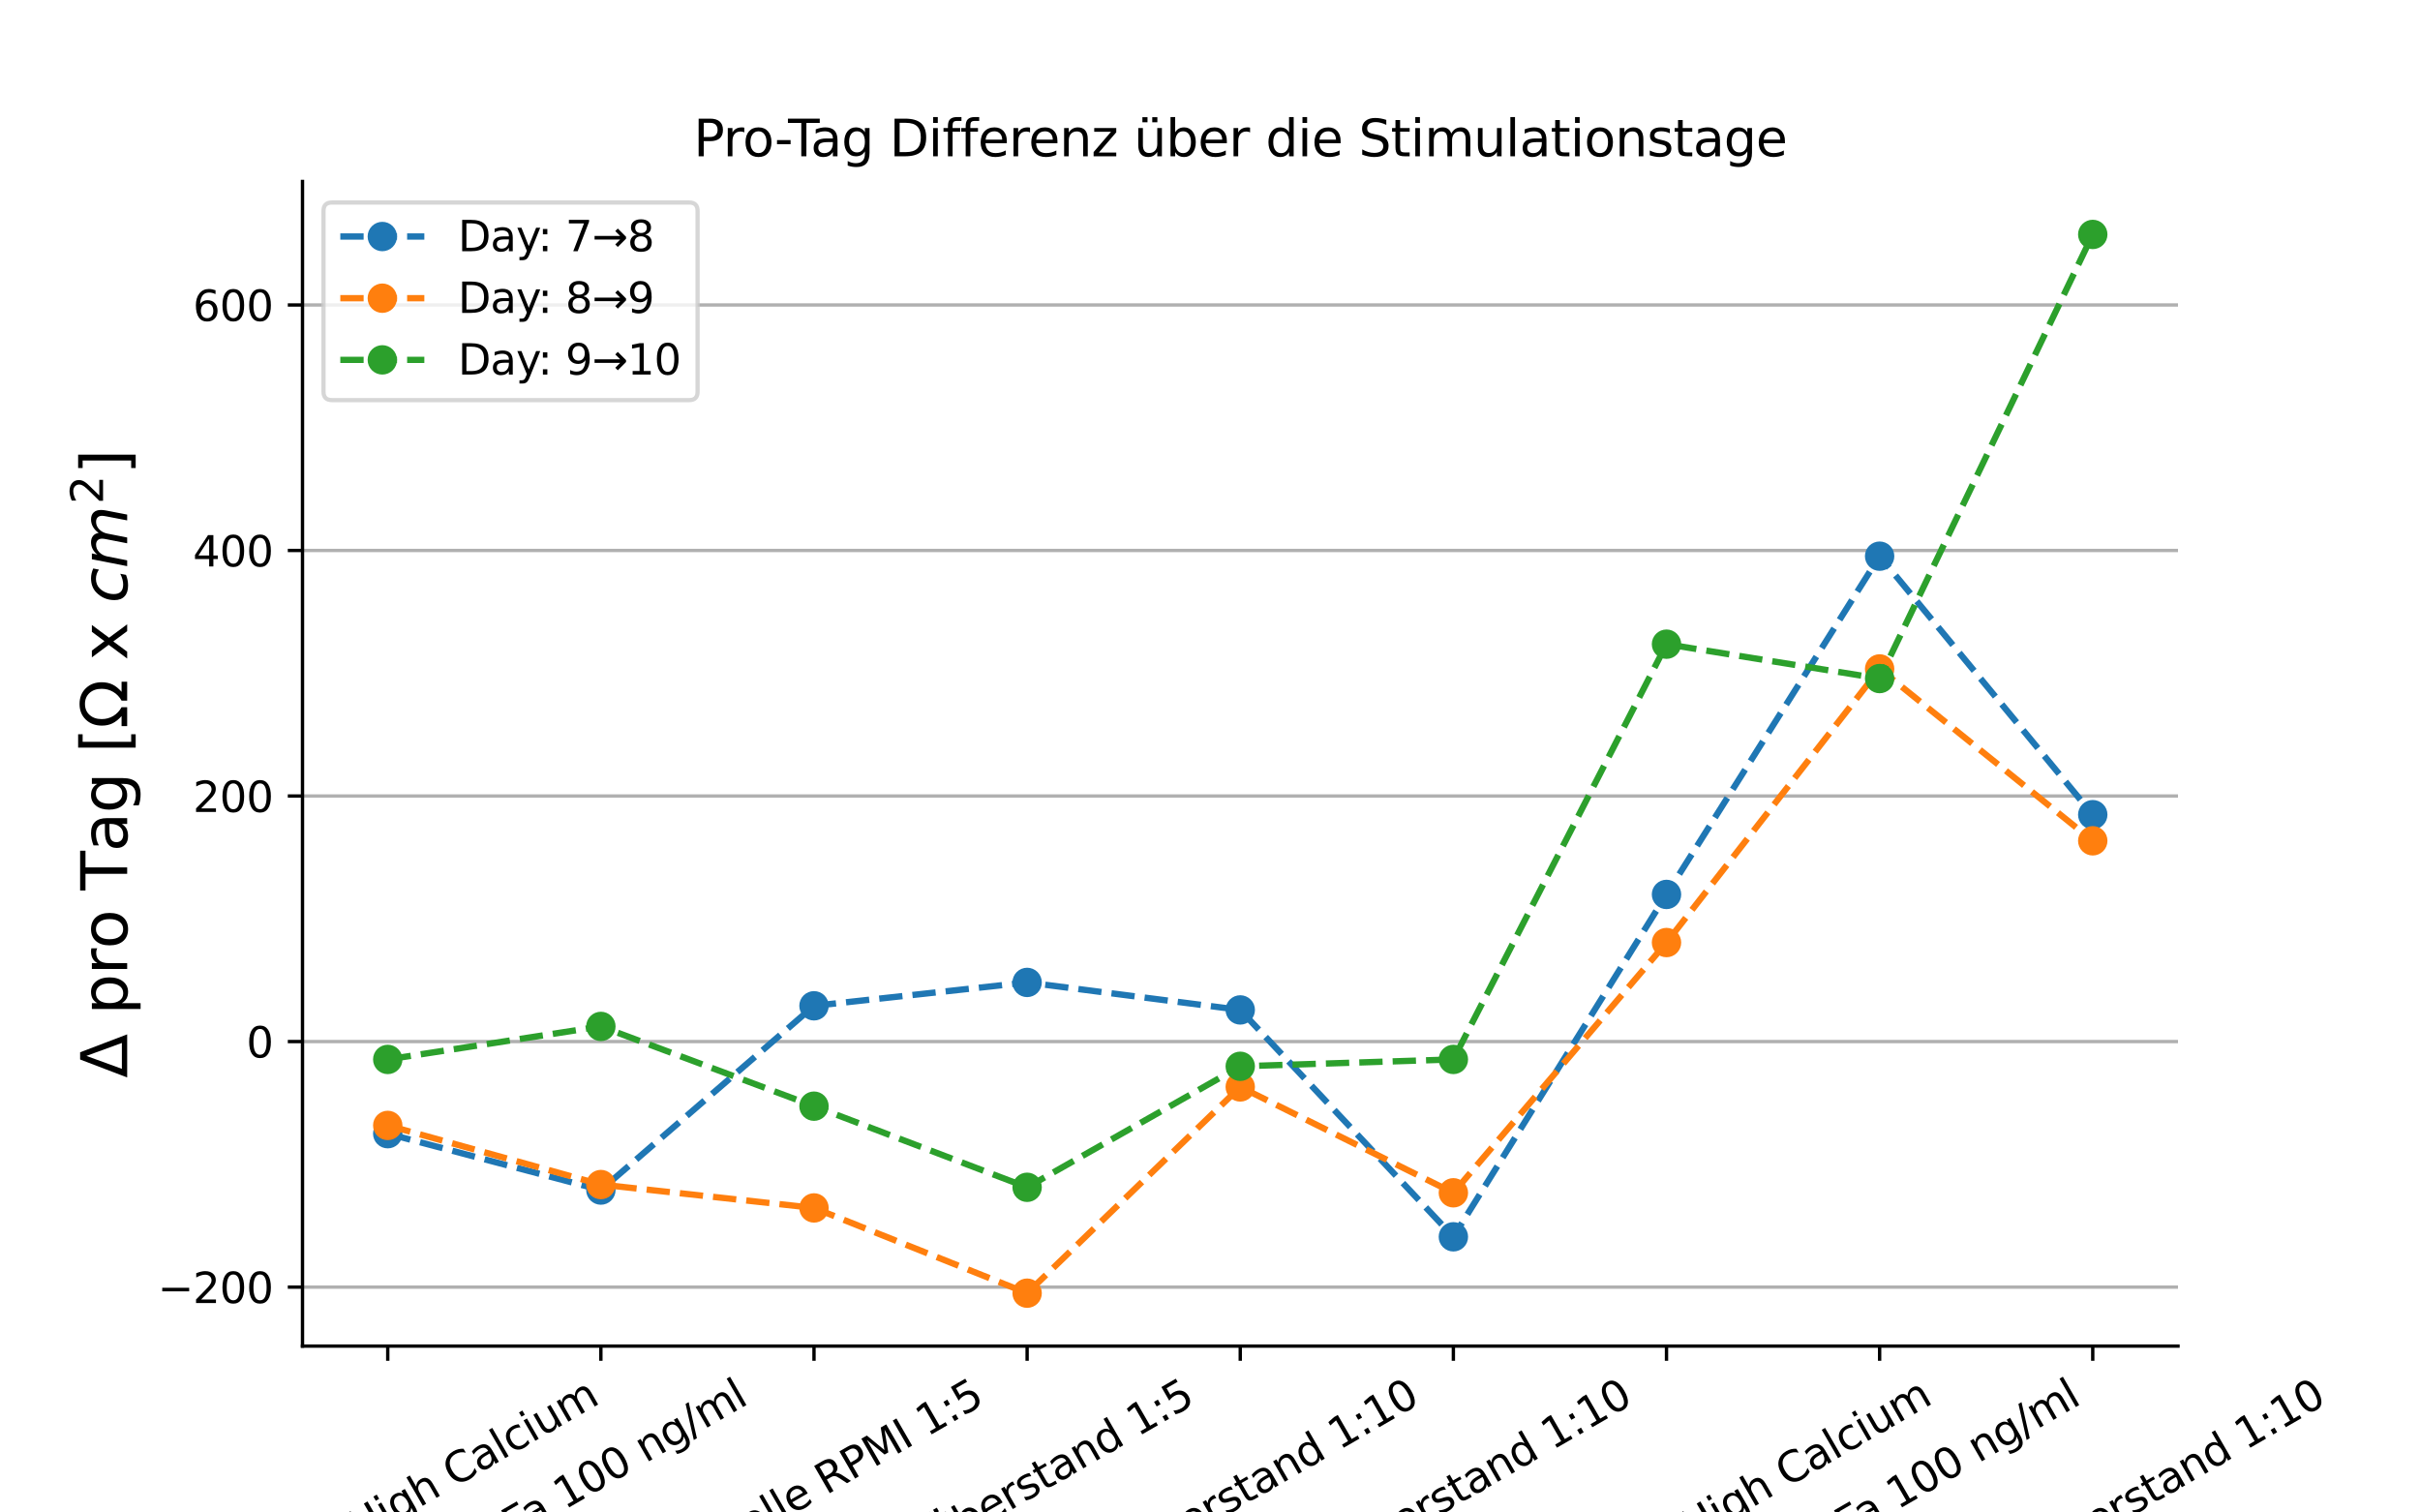 <?xml version="1.0" encoding="utf-8" standalone="no"?>
<!DOCTYPE svg PUBLIC "-//W3C//DTD SVG 1.1//EN"
  "http://www.w3.org/Graphics/SVG/1.1/DTD/svg11.dtd">
<svg xmlns:xlink="http://www.w3.org/1999/xlink" width="576pt" height="360pt" viewBox="0 0 576 360" xmlns="http://www.w3.org/2000/svg" version="1.1">
 <defs>
  <style type="text/css">*{stroke-linejoin: round; stroke-linecap: butt}</style>
 </defs>
 <g id="figure_1">
  <g id="patch_1">
   <path d="M 0 360 
L 576 360 
L 576 0 
L 0 0 
z
" style="fill: #ffffff"/>
  </g>
  <g id="axes_1">
   <g id="patch_2">
    <path d="M 72 320.4 
L 518.4 320.4 
L 518.4 43.2 
L 72 43.2 
z
" style="fill: #ffffff"/>
   </g>
   <g id="matplotlib.axis_1">
    <g id="xtick_1">
     <g id="line2d_1">
      <defs>
       <path id="m93ad13ec01" d="M 0 0 
L 0 3.5 
" style="stroke: #000000; stroke-width: 0.8"/>
      </defs>
      <g>
       <use xlink:href="#m93ad13ec01" x="92.291" y="320.4" style="stroke: #000000; stroke-width: 0.8"/>
      </g>
     </g>
     <g id="text_1">
      <!-- Kontrolle High Calcium -->
      <g transform="translate(44.423 390.847) rotate(-30) scale(0.1 -0.1)">
       <defs>
        <path id="DejaVuSans-4b" d="M 628 4666 
L 1259 4666 
L 1259 2694 
L 3353 4666 
L 4166 4666 
L 1850 2491 
L 4331 0 
L 3500 0 
L 1259 2247 
L 1259 0 
L 628 0 
L 628 4666 
z
" transform="scale(0.016)"/>
        <path id="DejaVuSans-6f" d="M 1959 3097 
Q 1497 3097 1228 2736 
Q 959 2375 959 1747 
Q 959 1119 1226 758 
Q 1494 397 1959 397 
Q 2419 397 2687 759 
Q 2956 1122 2956 1747 
Q 2956 2369 2687 2733 
Q 2419 3097 1959 3097 
z
M 1959 3584 
Q 2709 3584 3137 3096 
Q 3566 2609 3566 1747 
Q 3566 888 3137 398 
Q 2709 -91 1959 -91 
Q 1206 -91 779 398 
Q 353 888 353 1747 
Q 353 2609 779 3096 
Q 1206 3584 1959 3584 
z
" transform="scale(0.016)"/>
        <path id="DejaVuSans-6e" d="M 3513 2113 
L 3513 0 
L 2938 0 
L 2938 2094 
Q 2938 2591 2744 2837 
Q 2550 3084 2163 3084 
Q 1697 3084 1428 2787 
Q 1159 2491 1159 1978 
L 1159 0 
L 581 0 
L 581 3500 
L 1159 3500 
L 1159 2956 
Q 1366 3272 1645 3428 
Q 1925 3584 2291 3584 
Q 2894 3584 3203 3211 
Q 3513 2838 3513 2113 
z
" transform="scale(0.016)"/>
        <path id="DejaVuSans-74" d="M 1172 4494 
L 1172 3500 
L 2356 3500 
L 2356 3053 
L 1172 3053 
L 1172 1153 
Q 1172 725 1289 603 
Q 1406 481 1766 481 
L 2356 481 
L 2356 0 
L 1766 0 
Q 1100 0 847 248 
Q 594 497 594 1153 
L 594 3053 
L 172 3053 
L 172 3500 
L 594 3500 
L 594 4494 
L 1172 4494 
z
" transform="scale(0.016)"/>
        <path id="DejaVuSans-72" d="M 2631 2963 
Q 2534 3019 2420 3045 
Q 2306 3072 2169 3072 
Q 1681 3072 1420 2755 
Q 1159 2438 1159 1844 
L 1159 0 
L 581 0 
L 581 3500 
L 1159 3500 
L 1159 2956 
Q 1341 3275 1631 3429 
Q 1922 3584 2338 3584 
Q 2397 3584 2469 3576 
Q 2541 3569 2628 3553 
L 2631 2963 
z
" transform="scale(0.016)"/>
        <path id="DejaVuSans-6c" d="M 603 4863 
L 1178 4863 
L 1178 0 
L 603 0 
L 603 4863 
z
" transform="scale(0.016)"/>
        <path id="DejaVuSans-65" d="M 3597 1894 
L 3597 1613 
L 953 1613 
Q 991 1019 1311 708 
Q 1631 397 2203 397 
Q 2534 397 2845 478 
Q 3156 559 3463 722 
L 3463 178 
Q 3153 47 2828 -22 
Q 2503 -91 2169 -91 
Q 1331 -91 842 396 
Q 353 884 353 1716 
Q 353 2575 817 3079 
Q 1281 3584 2069 3584 
Q 2775 3584 3186 3129 
Q 3597 2675 3597 1894 
z
M 3022 2063 
Q 3016 2534 2758 2815 
Q 2500 3097 2075 3097 
Q 1594 3097 1305 2825 
Q 1016 2553 972 2059 
L 3022 2063 
z
" transform="scale(0.016)"/>
        <path id="DejaVuSans-20" transform="scale(0.016)"/>
        <path id="DejaVuSans-48" d="M 628 4666 
L 1259 4666 
L 1259 2753 
L 3553 2753 
L 3553 4666 
L 4184 4666 
L 4184 0 
L 3553 0 
L 3553 2222 
L 1259 2222 
L 1259 0 
L 628 0 
L 628 4666 
z
" transform="scale(0.016)"/>
        <path id="DejaVuSans-69" d="M 603 3500 
L 1178 3500 
L 1178 0 
L 603 0 
L 603 3500 
z
M 603 4863 
L 1178 4863 
L 1178 4134 
L 603 4134 
L 603 4863 
z
" transform="scale(0.016)"/>
        <path id="DejaVuSans-67" d="M 2906 1791 
Q 2906 2416 2648 2759 
Q 2391 3103 1925 3103 
Q 1463 3103 1205 2759 
Q 947 2416 947 1791 
Q 947 1169 1205 825 
Q 1463 481 1925 481 
Q 2391 481 2648 825 
Q 2906 1169 2906 1791 
z
M 3481 434 
Q 3481 -459 3084 -895 
Q 2688 -1331 1869 -1331 
Q 1566 -1331 1297 -1286 
Q 1028 -1241 775 -1147 
L 775 -588 
Q 1028 -725 1275 -790 
Q 1522 -856 1778 -856 
Q 2344 -856 2625 -561 
Q 2906 -266 2906 331 
L 2906 616 
Q 2728 306 2450 153 
Q 2172 0 1784 0 
Q 1141 0 747 490 
Q 353 981 353 1791 
Q 353 2603 747 3093 
Q 1141 3584 1784 3584 
Q 2172 3584 2450 3431 
Q 2728 3278 2906 2969 
L 2906 3500 
L 3481 3500 
L 3481 434 
z
" transform="scale(0.016)"/>
        <path id="DejaVuSans-68" d="M 3513 2113 
L 3513 0 
L 2938 0 
L 2938 2094 
Q 2938 2591 2744 2837 
Q 2550 3084 2163 3084 
Q 1697 3084 1428 2787 
Q 1159 2491 1159 1978 
L 1159 0 
L 581 0 
L 581 4863 
L 1159 4863 
L 1159 2956 
Q 1366 3272 1645 3428 
Q 1925 3584 2291 3584 
Q 2894 3584 3203 3211 
Q 3513 2838 3513 2113 
z
" transform="scale(0.016)"/>
        <path id="DejaVuSans-43" d="M 4122 4306 
L 4122 3641 
Q 3803 3938 3442 4084 
Q 3081 4231 2675 4231 
Q 1875 4231 1450 3742 
Q 1025 3253 1025 2328 
Q 1025 1406 1450 917 
Q 1875 428 2675 428 
Q 3081 428 3442 575 
Q 3803 722 4122 1019 
L 4122 359 
Q 3791 134 3420 21 
Q 3050 -91 2638 -91 
Q 1578 -91 968 557 
Q 359 1206 359 2328 
Q 359 3453 968 4101 
Q 1578 4750 2638 4750 
Q 3056 4750 3426 4639 
Q 3797 4528 4122 4306 
z
" transform="scale(0.016)"/>
        <path id="DejaVuSans-61" d="M 2194 1759 
Q 1497 1759 1228 1600 
Q 959 1441 959 1056 
Q 959 750 1161 570 
Q 1363 391 1709 391 
Q 2188 391 2477 730 
Q 2766 1069 2766 1631 
L 2766 1759 
L 2194 1759 
z
M 3341 1997 
L 3341 0 
L 2766 0 
L 2766 531 
Q 2569 213 2275 61 
Q 1981 -91 1556 -91 
Q 1019 -91 701 211 
Q 384 513 384 1019 
Q 384 1609 779 1909 
Q 1175 2209 1959 2209 
L 2766 2209 
L 2766 2266 
Q 2766 2663 2505 2880 
Q 2244 3097 1772 3097 
Q 1472 3097 1187 3025 
Q 903 2953 641 2809 
L 641 3341 
Q 956 3463 1253 3523 
Q 1550 3584 1831 3584 
Q 2591 3584 2966 3190 
Q 3341 2797 3341 1997 
z
" transform="scale(0.016)"/>
        <path id="DejaVuSans-63" d="M 3122 3366 
L 3122 2828 
Q 2878 2963 2633 3030 
Q 2388 3097 2138 3097 
Q 1578 3097 1268 2742 
Q 959 2388 959 1747 
Q 959 1106 1268 751 
Q 1578 397 2138 397 
Q 2388 397 2633 464 
Q 2878 531 3122 666 
L 3122 134 
Q 2881 22 2623 -34 
Q 2366 -91 2075 -91 
Q 1284 -91 818 406 
Q 353 903 353 1747 
Q 353 2603 823 3093 
Q 1294 3584 2113 3584 
Q 2378 3584 2631 3529 
Q 2884 3475 3122 3366 
z
" transform="scale(0.016)"/>
        <path id="DejaVuSans-75" d="M 544 1381 
L 544 3500 
L 1119 3500 
L 1119 1403 
Q 1119 906 1312 657 
Q 1506 409 1894 409 
Q 2359 409 2629 706 
Q 2900 1003 2900 1516 
L 2900 3500 
L 3475 3500 
L 3475 0 
L 2900 0 
L 2900 538 
Q 2691 219 2414 64 
Q 2138 -91 1772 -91 
Q 1169 -91 856 284 
Q 544 659 544 1381 
z
M 1991 3584 
L 1991 3584 
z
" transform="scale(0.016)"/>
        <path id="DejaVuSans-6d" d="M 3328 2828 
Q 3544 3216 3844 3400 
Q 4144 3584 4550 3584 
Q 5097 3584 5394 3201 
Q 5691 2819 5691 2113 
L 5691 0 
L 5113 0 
L 5113 2094 
Q 5113 2597 4934 2840 
Q 4756 3084 4391 3084 
Q 3944 3084 3684 2787 
Q 3425 2491 3425 1978 
L 3425 0 
L 2847 0 
L 2847 2094 
Q 2847 2600 2669 2842 
Q 2491 3084 2119 3084 
Q 1678 3084 1418 2786 
Q 1159 2488 1159 1978 
L 1159 0 
L 581 0 
L 581 3500 
L 1159 3500 
L 1159 2956 
Q 1356 3278 1631 3431 
Q 1906 3584 2284 3584 
Q 2666 3584 2933 3390 
Q 3200 3197 3328 2828 
z
" transform="scale(0.016)"/>
       </defs>
       <use xlink:href="#DejaVuSans-4b"/>
       <use xlink:href="#DejaVuSans-6f" x="60.576"/>
       <use xlink:href="#DejaVuSans-6e" x="121.758"/>
       <use xlink:href="#DejaVuSans-74" x="185.137"/>
       <use xlink:href="#DejaVuSans-72" x="224.346"/>
       <use xlink:href="#DejaVuSans-6f" x="263.209"/>
       <use xlink:href="#DejaVuSans-6c" x="324.391"/>
       <use xlink:href="#DejaVuSans-6c" x="352.174"/>
       <use xlink:href="#DejaVuSans-65" x="379.957"/>
       <use xlink:href="#DejaVuSans-20" x="441.48"/>
       <use xlink:href="#DejaVuSans-48" x="473.268"/>
       <use xlink:href="#DejaVuSans-69" x="548.463"/>
       <use xlink:href="#DejaVuSans-67" x="576.246"/>
       <use xlink:href="#DejaVuSans-68" x="639.723"/>
       <use xlink:href="#DejaVuSans-20" x="703.102"/>
       <use xlink:href="#DejaVuSans-43" x="734.889"/>
       <use xlink:href="#DejaVuSans-61" x="804.713"/>
       <use xlink:href="#DejaVuSans-6c" x="865.992"/>
       <use xlink:href="#DejaVuSans-63" x="893.775"/>
       <use xlink:href="#DejaVuSans-69" x="948.756"/>
       <use xlink:href="#DejaVuSans-75" x="976.539"/>
       <use xlink:href="#DejaVuSans-6d" x="1039.918"/>
      </g>
     </g>
    </g>
    <g id="xtick_2">
     <g id="line2d_2">
      <g>
       <use xlink:href="#m93ad13ec01" x="143.018" y="320.4" style="stroke: #000000; stroke-width: 0.8"/>
      </g>
     </g>
     <g id="text_2">
      <!-- TNFa 100 ng/ml -->
      <g transform="translate(110.375 373.267) rotate(-30) scale(0.1 -0.1)">
       <defs>
        <path id="DejaVuSans-54" d="M -19 4666 
L 3928 4666 
L 3928 4134 
L 2272 4134 
L 2272 0 
L 1638 0 
L 1638 4134 
L -19 4134 
L -19 4666 
z
" transform="scale(0.016)"/>
        <path id="DejaVuSans-4e" d="M 628 4666 
L 1478 4666 
L 3547 763 
L 3547 4666 
L 4159 4666 
L 4159 0 
L 3309 0 
L 1241 3903 
L 1241 0 
L 628 0 
L 628 4666 
z
" transform="scale(0.016)"/>
        <path id="DejaVuSans-46" d="M 628 4666 
L 3309 4666 
L 3309 4134 
L 1259 4134 
L 1259 2759 
L 3109 2759 
L 3109 2228 
L 1259 2228 
L 1259 0 
L 628 0 
L 628 4666 
z
" transform="scale(0.016)"/>
        <path id="DejaVuSans-31" d="M 794 531 
L 1825 531 
L 1825 4091 
L 703 3866 
L 703 4441 
L 1819 4666 
L 2450 4666 
L 2450 531 
L 3481 531 
L 3481 0 
L 794 0 
L 794 531 
z
" transform="scale(0.016)"/>
        <path id="DejaVuSans-30" d="M 2034 4250 
Q 1547 4250 1301 3770 
Q 1056 3291 1056 2328 
Q 1056 1369 1301 889 
Q 1547 409 2034 409 
Q 2525 409 2770 889 
Q 3016 1369 3016 2328 
Q 3016 3291 2770 3770 
Q 2525 4250 2034 4250 
z
M 2034 4750 
Q 2819 4750 3233 4129 
Q 3647 3509 3647 2328 
Q 3647 1150 3233 529 
Q 2819 -91 2034 -91 
Q 1250 -91 836 529 
Q 422 1150 422 2328 
Q 422 3509 836 4129 
Q 1250 4750 2034 4750 
z
" transform="scale(0.016)"/>
        <path id="DejaVuSans-2f" d="M 1625 4666 
L 2156 4666 
L 531 -594 
L 0 -594 
L 1625 4666 
z
" transform="scale(0.016)"/>
       </defs>
       <use xlink:href="#DejaVuSans-54"/>
       <use xlink:href="#DejaVuSans-4e" x="61.084"/>
       <use xlink:href="#DejaVuSans-46" x="135.889"/>
       <use xlink:href="#DejaVuSans-61" x="184.283"/>
       <use xlink:href="#DejaVuSans-20" x="245.562"/>
       <use xlink:href="#DejaVuSans-31" x="277.35"/>
       <use xlink:href="#DejaVuSans-30" x="340.973"/>
       <use xlink:href="#DejaVuSans-30" x="404.596"/>
       <use xlink:href="#DejaVuSans-20" x="468.219"/>
       <use xlink:href="#DejaVuSans-6e" x="500.006"/>
       <use xlink:href="#DejaVuSans-67" x="563.385"/>
       <use xlink:href="#DejaVuSans-2f" x="626.861"/>
       <use xlink:href="#DejaVuSans-6d" x="660.553"/>
       <use xlink:href="#DejaVuSans-6c" x="757.965"/>
      </g>
     </g>
    </g>
    <g id="xtick_3">
     <g id="line2d_3">
      <g>
       <use xlink:href="#m93ad13ec01" x="193.745" y="320.4" style="stroke: #000000; stroke-width: 0.8"/>
      </g>
     </g>
     <g id="text_3">
      <!-- Kontrolle RPMI 1:5 -->
      <g transform="translate(155.654 379.558) rotate(-30) scale(0.1 -0.1)">
       <defs>
        <path id="DejaVuSans-52" d="M 2841 2188 
Q 3044 2119 3236 1894 
Q 3428 1669 3622 1275 
L 4263 0 
L 3584 0 
L 2988 1197 
Q 2756 1666 2539 1819 
Q 2322 1972 1947 1972 
L 1259 1972 
L 1259 0 
L 628 0 
L 628 4666 
L 2053 4666 
Q 2853 4666 3247 4331 
Q 3641 3997 3641 3322 
Q 3641 2881 3436 2590 
Q 3231 2300 2841 2188 
z
M 1259 4147 
L 1259 2491 
L 2053 2491 
Q 2509 2491 2742 2702 
Q 2975 2913 2975 3322 
Q 2975 3731 2742 3939 
Q 2509 4147 2053 4147 
L 1259 4147 
z
" transform="scale(0.016)"/>
        <path id="DejaVuSans-50" d="M 1259 4147 
L 1259 2394 
L 2053 2394 
Q 2494 2394 2734 2622 
Q 2975 2850 2975 3272 
Q 2975 3691 2734 3919 
Q 2494 4147 2053 4147 
L 1259 4147 
z
M 628 4666 
L 2053 4666 
Q 2838 4666 3239 4311 
Q 3641 3956 3641 3272 
Q 3641 2581 3239 2228 
Q 2838 1875 2053 1875 
L 1259 1875 
L 1259 0 
L 628 0 
L 628 4666 
z
" transform="scale(0.016)"/>
        <path id="DejaVuSans-4d" d="M 628 4666 
L 1569 4666 
L 2759 1491 
L 3956 4666 
L 4897 4666 
L 4897 0 
L 4281 0 
L 4281 4097 
L 3078 897 
L 2444 897 
L 1241 4097 
L 1241 0 
L 628 0 
L 628 4666 
z
" transform="scale(0.016)"/>
        <path id="DejaVuSans-49" d="M 628 4666 
L 1259 4666 
L 1259 0 
L 628 0 
L 628 4666 
z
" transform="scale(0.016)"/>
        <path id="DejaVuSans-3a" d="M 750 794 
L 1409 794 
L 1409 0 
L 750 0 
L 750 794 
z
M 750 3309 
L 1409 3309 
L 1409 2516 
L 750 2516 
L 750 3309 
z
" transform="scale(0.016)"/>
        <path id="DejaVuSans-35" d="M 691 4666 
L 3169 4666 
L 3169 4134 
L 1269 4134 
L 1269 2991 
Q 1406 3038 1543 3061 
Q 1681 3084 1819 3084 
Q 2600 3084 3056 2656 
Q 3513 2228 3513 1497 
Q 3513 744 3044 326 
Q 2575 -91 1722 -91 
Q 1428 -91 1123 -41 
Q 819 9 494 109 
L 494 744 
Q 775 591 1075 516 
Q 1375 441 1709 441 
Q 2250 441 2565 725 
Q 2881 1009 2881 1497 
Q 2881 1984 2565 2268 
Q 2250 2553 1709 2553 
Q 1456 2553 1204 2497 
Q 953 2441 691 2322 
L 691 4666 
z
" transform="scale(0.016)"/>
       </defs>
       <use xlink:href="#DejaVuSans-4b"/>
       <use xlink:href="#DejaVuSans-6f" x="60.576"/>
       <use xlink:href="#DejaVuSans-6e" x="121.758"/>
       <use xlink:href="#DejaVuSans-74" x="185.137"/>
       <use xlink:href="#DejaVuSans-72" x="224.346"/>
       <use xlink:href="#DejaVuSans-6f" x="263.209"/>
       <use xlink:href="#DejaVuSans-6c" x="324.391"/>
       <use xlink:href="#DejaVuSans-6c" x="352.174"/>
       <use xlink:href="#DejaVuSans-65" x="379.957"/>
       <use xlink:href="#DejaVuSans-20" x="441.48"/>
       <use xlink:href="#DejaVuSans-52" x="473.268"/>
       <use xlink:href="#DejaVuSans-50" x="542.75"/>
       <use xlink:href="#DejaVuSans-4d" x="603.053"/>
       <use xlink:href="#DejaVuSans-49" x="689.332"/>
       <use xlink:href="#DejaVuSans-20" x="718.824"/>
       <use xlink:href="#DejaVuSans-31" x="750.611"/>
       <use xlink:href="#DejaVuSans-3a" x="814.234"/>
       <use xlink:href="#DejaVuSans-35" x="847.926"/>
      </g>
     </g>
    </g>
    <g id="xtick_4">
     <g id="line2d_4">
      <g>
       <use xlink:href="#m93ad13ec01" x="244.473" y="320.4" style="stroke: #000000; stroke-width: 0.8"/>
      </g>
     </g>
     <g id="text_4">
      <!-- M1-Überstand 1:5 -->
      <g transform="translate(206.992 378.853) rotate(-30) scale(0.1 -0.1)">
       <defs>
        <path id="DejaVuSans-2d" d="M 313 2009 
L 1997 2009 
L 1997 1497 
L 313 1497 
L 313 2009 
z
" transform="scale(0.016)"/>
        <path id="DejaVuSans-dc" d="M 556 4666 
L 1191 4666 
L 1191 1831 
Q 1191 1081 1462 751 
Q 1734 422 2344 422 
Q 2950 422 3222 751 
Q 3494 1081 3494 1831 
L 3494 4666 
L 4128 4666 
L 4128 1753 
Q 4128 841 3676 375 
Q 3225 -91 2344 -91 
Q 1459 -91 1007 375 
Q 556 841 556 1753 
L 556 4666 
z
M 2638 5830 
L 3272 5830 
L 3272 5196 
L 2638 5196 
L 2638 5830 
z
M 1416 5830 
L 2050 5830 
L 2050 5196 
L 1416 5196 
L 1416 5830 
z
" transform="scale(0.016)"/>
        <path id="DejaVuSans-62" d="M 3116 1747 
Q 3116 2381 2855 2742 
Q 2594 3103 2138 3103 
Q 1681 3103 1420 2742 
Q 1159 2381 1159 1747 
Q 1159 1113 1420 752 
Q 1681 391 2138 391 
Q 2594 391 2855 752 
Q 3116 1113 3116 1747 
z
M 1159 2969 
Q 1341 3281 1617 3432 
Q 1894 3584 2278 3584 
Q 2916 3584 3314 3078 
Q 3713 2572 3713 1747 
Q 3713 922 3314 415 
Q 2916 -91 2278 -91 
Q 1894 -91 1617 61 
Q 1341 213 1159 525 
L 1159 0 
L 581 0 
L 581 4863 
L 1159 4863 
L 1159 2969 
z
" transform="scale(0.016)"/>
        <path id="DejaVuSans-73" d="M 2834 3397 
L 2834 2853 
Q 2591 2978 2328 3040 
Q 2066 3103 1784 3103 
Q 1356 3103 1142 2972 
Q 928 2841 928 2578 
Q 928 2378 1081 2264 
Q 1234 2150 1697 2047 
L 1894 2003 
Q 2506 1872 2764 1633 
Q 3022 1394 3022 966 
Q 3022 478 2636 193 
Q 2250 -91 1575 -91 
Q 1294 -91 989 -36 
Q 684 19 347 128 
L 347 722 
Q 666 556 975 473 
Q 1284 391 1588 391 
Q 1994 391 2212 530 
Q 2431 669 2431 922 
Q 2431 1156 2273 1281 
Q 2116 1406 1581 1522 
L 1381 1569 
Q 847 1681 609 1914 
Q 372 2147 372 2553 
Q 372 3047 722 3315 
Q 1072 3584 1716 3584 
Q 2034 3584 2315 3537 
Q 2597 3491 2834 3397 
z
" transform="scale(0.016)"/>
        <path id="DejaVuSans-64" d="M 2906 2969 
L 2906 4863 
L 3481 4863 
L 3481 0 
L 2906 0 
L 2906 525 
Q 2725 213 2448 61 
Q 2172 -91 1784 -91 
Q 1150 -91 751 415 
Q 353 922 353 1747 
Q 353 2572 751 3078 
Q 1150 3584 1784 3584 
Q 2172 3584 2448 3432 
Q 2725 3281 2906 2969 
z
M 947 1747 
Q 947 1113 1208 752 
Q 1469 391 1925 391 
Q 2381 391 2643 752 
Q 2906 1113 2906 1747 
Q 2906 2381 2643 2742 
Q 2381 3103 1925 3103 
Q 1469 3103 1208 2742 
Q 947 2381 947 1747 
z
" transform="scale(0.016)"/>
       </defs>
       <use xlink:href="#DejaVuSans-4d"/>
       <use xlink:href="#DejaVuSans-31" x="86.279"/>
       <use xlink:href="#DejaVuSans-2d" x="149.902"/>
       <use xlink:href="#DejaVuSans-dc" x="185.986"/>
       <use xlink:href="#DejaVuSans-62" x="259.18"/>
       <use xlink:href="#DejaVuSans-65" x="322.656"/>
       <use xlink:href="#DejaVuSans-72" x="384.18"/>
       <use xlink:href="#DejaVuSans-73" x="425.293"/>
       <use xlink:href="#DejaVuSans-74" x="477.393"/>
       <use xlink:href="#DejaVuSans-61" x="516.602"/>
       <use xlink:href="#DejaVuSans-6e" x="577.881"/>
       <use xlink:href="#DejaVuSans-64" x="641.26"/>
       <use xlink:href="#DejaVuSans-20" x="704.736"/>
       <use xlink:href="#DejaVuSans-31" x="736.523"/>
       <use xlink:href="#DejaVuSans-3a" x="800.146"/>
       <use xlink:href="#DejaVuSans-35" x="833.838"/>
      </g>
     </g>
    </g>
    <g id="xtick_5">
     <g id="line2d_5">
      <g>
       <use xlink:href="#m93ad13ec01" x="295.2" y="320.4" style="stroke: #000000; stroke-width: 0.8"/>
      </g>
     </g>
     <g id="text_5">
      <!-- M1-Überstand 1:10 -->
      <g transform="translate(254.964 382.034) rotate(-30) scale(0.1 -0.1)">
       <use xlink:href="#DejaVuSans-4d"/>
       <use xlink:href="#DejaVuSans-31" x="86.279"/>
       <use xlink:href="#DejaVuSans-2d" x="149.902"/>
       <use xlink:href="#DejaVuSans-dc" x="185.986"/>
       <use xlink:href="#DejaVuSans-62" x="259.18"/>
       <use xlink:href="#DejaVuSans-65" x="322.656"/>
       <use xlink:href="#DejaVuSans-72" x="384.18"/>
       <use xlink:href="#DejaVuSans-73" x="425.293"/>
       <use xlink:href="#DejaVuSans-74" x="477.393"/>
       <use xlink:href="#DejaVuSans-61" x="516.602"/>
       <use xlink:href="#DejaVuSans-6e" x="577.881"/>
       <use xlink:href="#DejaVuSans-64" x="641.26"/>
       <use xlink:href="#DejaVuSans-20" x="704.736"/>
       <use xlink:href="#DejaVuSans-31" x="736.523"/>
       <use xlink:href="#DejaVuSans-3a" x="800.146"/>
       <use xlink:href="#DejaVuSans-31" x="833.838"/>
       <use xlink:href="#DejaVuSans-30" x="897.461"/>
      </g>
     </g>
    </g>
    <g id="xtick_6">
     <g id="line2d_6">
      <g>
       <use xlink:href="#m93ad13ec01" x="345.927" y="320.4" style="stroke: #000000; stroke-width: 0.8"/>
      </g>
     </g>
     <g id="text_6">
      <!-- M1-Überstand 1:10 -->
      <g transform="translate(305.691 382.034) rotate(-30) scale(0.1 -0.1)">
       <use xlink:href="#DejaVuSans-4d"/>
       <use xlink:href="#DejaVuSans-31" x="86.279"/>
       <use xlink:href="#DejaVuSans-2d" x="149.902"/>
       <use xlink:href="#DejaVuSans-dc" x="185.986"/>
       <use xlink:href="#DejaVuSans-62" x="259.18"/>
       <use xlink:href="#DejaVuSans-65" x="322.656"/>
       <use xlink:href="#DejaVuSans-72" x="384.18"/>
       <use xlink:href="#DejaVuSans-73" x="425.293"/>
       <use xlink:href="#DejaVuSans-74" x="477.393"/>
       <use xlink:href="#DejaVuSans-61" x="516.602"/>
       <use xlink:href="#DejaVuSans-6e" x="577.881"/>
       <use xlink:href="#DejaVuSans-64" x="641.26"/>
       <use xlink:href="#DejaVuSans-20" x="704.736"/>
       <use xlink:href="#DejaVuSans-31" x="736.523"/>
       <use xlink:href="#DejaVuSans-3a" x="800.146"/>
       <use xlink:href="#DejaVuSans-31" x="833.838"/>
       <use xlink:href="#DejaVuSans-30" x="897.461"/>
      </g>
     </g>
    </g>
    <g id="xtick_7">
     <g id="line2d_7">
      <g>
       <use xlink:href="#m93ad13ec01" x="396.655" y="320.4" style="stroke: #000000; stroke-width: 0.8"/>
      </g>
     </g>
     <g id="text_7">
      <!-- Airlift Kontrolle High Calcium -->
      <g transform="translate(335.913 405.712) rotate(-30) scale(0.1 -0.1)">
       <defs>
        <path id="DejaVuSans-41" d="M 2188 4044 
L 1331 1722 
L 3047 1722 
L 2188 4044 
z
M 1831 4666 
L 2547 4666 
L 4325 0 
L 3669 0 
L 3244 1197 
L 1141 1197 
L 716 0 
L 50 0 
L 1831 4666 
z
" transform="scale(0.016)"/>
        <path id="DejaVuSans-66" d="M 2375 4863 
L 2375 4384 
L 1825 4384 
Q 1516 4384 1395 4259 
Q 1275 4134 1275 3809 
L 1275 3500 
L 2222 3500 
L 2222 3053 
L 1275 3053 
L 1275 0 
L 697 0 
L 697 3053 
L 147 3053 
L 147 3500 
L 697 3500 
L 697 3744 
Q 697 4328 969 4595 
Q 1241 4863 1831 4863 
L 2375 4863 
z
" transform="scale(0.016)"/>
       </defs>
       <use xlink:href="#DejaVuSans-41"/>
       <use xlink:href="#DejaVuSans-69" x="68.408"/>
       <use xlink:href="#DejaVuSans-72" x="96.191"/>
       <use xlink:href="#DejaVuSans-6c" x="137.305"/>
       <use xlink:href="#DejaVuSans-69" x="165.088"/>
       <use xlink:href="#DejaVuSans-66" x="192.871"/>
       <use xlink:href="#DejaVuSans-74" x="226.326"/>
       <use xlink:href="#DejaVuSans-20" x="265.535"/>
       <use xlink:href="#DejaVuSans-4b" x="297.322"/>
       <use xlink:href="#DejaVuSans-6f" x="357.898"/>
       <use xlink:href="#DejaVuSans-6e" x="419.08"/>
       <use xlink:href="#DejaVuSans-74" x="482.459"/>
       <use xlink:href="#DejaVuSans-72" x="521.668"/>
       <use xlink:href="#DejaVuSans-6f" x="560.531"/>
       <use xlink:href="#DejaVuSans-6c" x="621.713"/>
       <use xlink:href="#DejaVuSans-6c" x="649.496"/>
       <use xlink:href="#DejaVuSans-65" x="677.279"/>
       <use xlink:href="#DejaVuSans-20" x="738.803"/>
       <use xlink:href="#DejaVuSans-48" x="770.59"/>
       <use xlink:href="#DejaVuSans-69" x="845.785"/>
       <use xlink:href="#DejaVuSans-67" x="873.568"/>
       <use xlink:href="#DejaVuSans-68" x="937.045"/>
       <use xlink:href="#DejaVuSans-20" x="1000.424"/>
       <use xlink:href="#DejaVuSans-43" x="1032.211"/>
       <use xlink:href="#DejaVuSans-61" x="1102.035"/>
       <use xlink:href="#DejaVuSans-6c" x="1163.314"/>
       <use xlink:href="#DejaVuSans-63" x="1191.098"/>
       <use xlink:href="#DejaVuSans-69" x="1246.078"/>
       <use xlink:href="#DejaVuSans-75" x="1273.861"/>
       <use xlink:href="#DejaVuSans-6d" x="1337.24"/>
      </g>
     </g>
    </g>
    <g id="xtick_8">
     <g id="line2d_8">
      <g>
       <use xlink:href="#m93ad13ec01" x="447.382" y="320.4" style="stroke: #000000; stroke-width: 0.8"/>
      </g>
     </g>
     <g id="text_8">
      <!-- Airlift TNFa 100 ng/ml -->
      <g transform="translate(401.865 388.132) rotate(-30) scale(0.1 -0.1)">
       <use xlink:href="#DejaVuSans-41"/>
       <use xlink:href="#DejaVuSans-69" x="68.408"/>
       <use xlink:href="#DejaVuSans-72" x="96.191"/>
       <use xlink:href="#DejaVuSans-6c" x="137.305"/>
       <use xlink:href="#DejaVuSans-69" x="165.088"/>
       <use xlink:href="#DejaVuSans-66" x="192.871"/>
       <use xlink:href="#DejaVuSans-74" x="226.326"/>
       <use xlink:href="#DejaVuSans-20" x="265.535"/>
       <use xlink:href="#DejaVuSans-54" x="297.322"/>
       <use xlink:href="#DejaVuSans-4e" x="358.406"/>
       <use xlink:href="#DejaVuSans-46" x="433.211"/>
       <use xlink:href="#DejaVuSans-61" x="481.605"/>
       <use xlink:href="#DejaVuSans-20" x="542.885"/>
       <use xlink:href="#DejaVuSans-31" x="574.672"/>
       <use xlink:href="#DejaVuSans-30" x="638.295"/>
       <use xlink:href="#DejaVuSans-30" x="701.918"/>
       <use xlink:href="#DejaVuSans-20" x="765.541"/>
       <use xlink:href="#DejaVuSans-6e" x="797.328"/>
       <use xlink:href="#DejaVuSans-67" x="860.707"/>
       <use xlink:href="#DejaVuSans-2f" x="924.184"/>
       <use xlink:href="#DejaVuSans-6d" x="957.875"/>
       <use xlink:href="#DejaVuSans-6c" x="1055.287"/>
      </g>
     </g>
    </g>
    <g id="xtick_9">
     <g id="line2d_9">
      <g>
       <use xlink:href="#m93ad13ec01" x="498.109" y="320.4" style="stroke: #000000; stroke-width: 0.8"/>
      </g>
     </g>
     <g id="text_9">
      <!-- Airlift M1-Überstand 1:10 -->
      <g transform="translate(445 396.899) rotate(-30) scale(0.1 -0.1)">
       <use xlink:href="#DejaVuSans-41"/>
       <use xlink:href="#DejaVuSans-69" x="68.408"/>
       <use xlink:href="#DejaVuSans-72" x="96.191"/>
       <use xlink:href="#DejaVuSans-6c" x="137.305"/>
       <use xlink:href="#DejaVuSans-69" x="165.088"/>
       <use xlink:href="#DejaVuSans-66" x="192.871"/>
       <use xlink:href="#DejaVuSans-74" x="226.326"/>
       <use xlink:href="#DejaVuSans-20" x="265.535"/>
       <use xlink:href="#DejaVuSans-4d" x="297.322"/>
       <use xlink:href="#DejaVuSans-31" x="383.602"/>
       <use xlink:href="#DejaVuSans-2d" x="447.225"/>
       <use xlink:href="#DejaVuSans-dc" x="483.309"/>
       <use xlink:href="#DejaVuSans-62" x="556.502"/>
       <use xlink:href="#DejaVuSans-65" x="619.979"/>
       <use xlink:href="#DejaVuSans-72" x="681.502"/>
       <use xlink:href="#DejaVuSans-73" x="722.615"/>
       <use xlink:href="#DejaVuSans-74" x="774.715"/>
       <use xlink:href="#DejaVuSans-61" x="813.924"/>
       <use xlink:href="#DejaVuSans-6e" x="875.203"/>
       <use xlink:href="#DejaVuSans-64" x="938.582"/>
       <use xlink:href="#DejaVuSans-20" x="1002.059"/>
       <use xlink:href="#DejaVuSans-31" x="1033.846"/>
       <use xlink:href="#DejaVuSans-3a" x="1097.469"/>
       <use xlink:href="#DejaVuSans-31" x="1131.16"/>
       <use xlink:href="#DejaVuSans-30" x="1194.783"/>
      </g>
     </g>
    </g>
    <g id="text_10">
     <!-- Cytokine -->
     <g transform="translate(262.2 422.91) scale(0.15 -0.15)">
      <defs>
       <path id="DejaVuSans-79" d="M 2059 -325 
Q 1816 -950 1584 -1140 
Q 1353 -1331 966 -1331 
L 506 -1331 
L 506 -850 
L 844 -850 
Q 1081 -850 1212 -737 
Q 1344 -625 1503 -206 
L 1606 56 
L 191 3500 
L 800 3500 
L 1894 763 
L 2988 3500 
L 3597 3500 
L 2059 -325 
z
" transform="scale(0.016)"/>
       <path id="DejaVuSans-6b" d="M 581 4863 
L 1159 4863 
L 1159 1991 
L 2875 3500 
L 3609 3500 
L 1753 1863 
L 3688 0 
L 2938 0 
L 1159 1709 
L 1159 0 
L 581 0 
L 581 4863 
z
" transform="scale(0.016)"/>
      </defs>
      <use xlink:href="#DejaVuSans-43"/>
      <use xlink:href="#DejaVuSans-79" x="69.824"/>
      <use xlink:href="#DejaVuSans-74" x="129.004"/>
      <use xlink:href="#DejaVuSans-6f" x="168.213"/>
      <use xlink:href="#DejaVuSans-6b" x="229.395"/>
      <use xlink:href="#DejaVuSans-69" x="287.305"/>
      <use xlink:href="#DejaVuSans-6e" x="315.088"/>
      <use xlink:href="#DejaVuSans-65" x="378.467"/>
     </g>
    </g>
   </g>
   <g id="matplotlib.axis_2">
    <g id="ytick_1">
     <g id="line2d_10">
      <path d="M 72 306.351 
L 518.4 306.351 
" clip-path="url(#pb980ba2fcd)" style="fill: none; stroke: #b0b0b0; stroke-width: 0.8; stroke-linecap: square"/>
     </g>
     <g id="line2d_11">
      <defs>
       <path id="m817445e89a" d="M 0 0 
L -3.5 0 
" style="stroke: #000000; stroke-width: 0.8"/>
      </defs>
      <g>
       <use xlink:href="#m817445e89a" x="72" y="306.351" style="stroke: #000000; stroke-width: 0.8"/>
      </g>
     </g>
     <g id="text_11">
      <!-- −200 -->
      <g transform="translate(37.533 310.15) scale(0.1 -0.1)">
       <defs>
        <path id="DejaVuSans-2212" d="M 678 2272 
L 4684 2272 
L 4684 1741 
L 678 1741 
L 678 2272 
z
" transform="scale(0.016)"/>
        <path id="DejaVuSans-32" d="M 1228 531 
L 3431 531 
L 3431 0 
L 469 0 
L 469 531 
Q 828 903 1448 1529 
Q 2069 2156 2228 2338 
Q 2531 2678 2651 2914 
Q 2772 3150 2772 3378 
Q 2772 3750 2511 3984 
Q 2250 4219 1831 4219 
Q 1534 4219 1204 4116 
Q 875 4013 500 3803 
L 500 4441 
Q 881 4594 1212 4672 
Q 1544 4750 1819 4750 
Q 2544 4750 2975 4387 
Q 3406 4025 3406 3419 
Q 3406 3131 3298 2873 
Q 3191 2616 2906 2266 
Q 2828 2175 2409 1742 
Q 1991 1309 1228 531 
z
" transform="scale(0.016)"/>
       </defs>
       <use xlink:href="#DejaVuSans-2212"/>
       <use xlink:href="#DejaVuSans-32" x="83.789"/>
       <use xlink:href="#DejaVuSans-30" x="147.412"/>
       <use xlink:href="#DejaVuSans-30" x="211.035"/>
      </g>
     </g>
    </g>
    <g id="ytick_2">
     <g id="line2d_12">
      <path d="M 72 247.909 
L 518.4 247.909 
" clip-path="url(#pb980ba2fcd)" style="fill: none; stroke: #b0b0b0; stroke-width: 0.8; stroke-linecap: square"/>
     </g>
     <g id="line2d_13">
      <g>
       <use xlink:href="#m817445e89a" x="72" y="247.909" style="stroke: #000000; stroke-width: 0.8"/>
      </g>
     </g>
     <g id="text_12">
      <!-- 0 -->
      <g transform="translate(58.638 251.708) scale(0.1 -0.1)">
       <use xlink:href="#DejaVuSans-30"/>
      </g>
     </g>
    </g>
    <g id="ytick_3">
     <g id="line2d_14">
      <path d="M 72 189.468 
L 518.4 189.468 
" clip-path="url(#pb980ba2fcd)" style="fill: none; stroke: #b0b0b0; stroke-width: 0.8; stroke-linecap: square"/>
     </g>
     <g id="line2d_15">
      <g>
       <use xlink:href="#m817445e89a" x="72" y="189.468" style="stroke: #000000; stroke-width: 0.8"/>
      </g>
     </g>
     <g id="text_13">
      <!-- 200 -->
      <g transform="translate(45.913 193.267) scale(0.1 -0.1)">
       <use xlink:href="#DejaVuSans-32"/>
       <use xlink:href="#DejaVuSans-30" x="63.623"/>
       <use xlink:href="#DejaVuSans-30" x="127.246"/>
      </g>
     </g>
    </g>
    <g id="ytick_4">
     <g id="line2d_16">
      <path d="M 72 131.026 
L 518.4 131.026 
" clip-path="url(#pb980ba2fcd)" style="fill: none; stroke: #b0b0b0; stroke-width: 0.8; stroke-linecap: square"/>
     </g>
     <g id="line2d_17">
      <g>
       <use xlink:href="#m817445e89a" x="72" y="131.026" style="stroke: #000000; stroke-width: 0.8"/>
      </g>
     </g>
     <g id="text_14">
      <!-- 400 -->
      <g transform="translate(45.913 134.825) scale(0.1 -0.1)">
       <defs>
        <path id="DejaVuSans-34" d="M 2419 4116 
L 825 1625 
L 2419 1625 
L 2419 4116 
z
M 2253 4666 
L 3047 4666 
L 3047 1625 
L 3713 1625 
L 3713 1100 
L 3047 1100 
L 3047 0 
L 2419 0 
L 2419 1100 
L 313 1100 
L 313 1709 
L 2253 4666 
z
" transform="scale(0.016)"/>
       </defs>
       <use xlink:href="#DejaVuSans-34"/>
       <use xlink:href="#DejaVuSans-30" x="63.623"/>
       <use xlink:href="#DejaVuSans-30" x="127.246"/>
      </g>
     </g>
    </g>
    <g id="ytick_5">
     <g id="line2d_18">
      <path d="M 72 72.584 
L 518.4 72.584 
" clip-path="url(#pb980ba2fcd)" style="fill: none; stroke: #b0b0b0; stroke-width: 0.8; stroke-linecap: square"/>
     </g>
     <g id="line2d_19">
      <g>
       <use xlink:href="#m817445e89a" x="72" y="72.584" style="stroke: #000000; stroke-width: 0.8"/>
      </g>
     </g>
     <g id="text_15">
      <!-- 600 -->
      <g transform="translate(45.913 76.384) scale(0.1 -0.1)">
       <defs>
        <path id="DejaVuSans-36" d="M 2113 2584 
Q 1688 2584 1439 2293 
Q 1191 2003 1191 1497 
Q 1191 994 1439 701 
Q 1688 409 2113 409 
Q 2538 409 2786 701 
Q 3034 994 3034 1497 
Q 3034 2003 2786 2293 
Q 2538 2584 2113 2584 
z
M 3366 4563 
L 3366 3988 
Q 3128 4100 2886 4159 
Q 2644 4219 2406 4219 
Q 1781 4219 1451 3797 
Q 1122 3375 1075 2522 
Q 1259 2794 1537 2939 
Q 1816 3084 2150 3084 
Q 2853 3084 3261 2657 
Q 3669 2231 3669 1497 
Q 3669 778 3244 343 
Q 2819 -91 2113 -91 
Q 1303 -91 875 529 
Q 447 1150 447 2328 
Q 447 3434 972 4092 
Q 1497 4750 2381 4750 
Q 2619 4750 2861 4703 
Q 3103 4656 3366 4563 
z
" transform="scale(0.016)"/>
       </defs>
       <use xlink:href="#DejaVuSans-36"/>
       <use xlink:href="#DejaVuSans-30" x="63.623"/>
       <use xlink:href="#DejaVuSans-30" x="127.246"/>
      </g>
     </g>
    </g>
    <g id="text_16">
     <!-- $\Delta$ pro Tag [$\Omega$ x $cm^2$] -->
     <g transform="translate(30.383 256.575) rotate(-90) scale(0.15 -0.15)">
      <defs>
       <path id="DejaVuSans-394" d="M 2188 4044 
L 906 525 
L 3472 525 
L 2188 4044 
z
M 50 0 
L 1831 4666 
L 2547 4666 
L 4325 0 
L 50 0 
z
" transform="scale(0.016)"/>
       <path id="DejaVuSans-70" d="M 1159 525 
L 1159 -1331 
L 581 -1331 
L 581 3500 
L 1159 3500 
L 1159 2969 
Q 1341 3281 1617 3432 
Q 1894 3584 2278 3584 
Q 2916 3584 3314 3078 
Q 3713 2572 3713 1747 
Q 3713 922 3314 415 
Q 2916 -91 2278 -91 
Q 1894 -91 1617 61 
Q 1341 213 1159 525 
z
M 3116 1747 
Q 3116 2381 2855 2742 
Q 2594 3103 2138 3103 
Q 1681 3103 1420 2742 
Q 1159 2381 1159 1747 
Q 1159 1113 1420 752 
Q 1681 391 2138 391 
Q 2594 391 2855 752 
Q 3116 1113 3116 1747 
z
" transform="scale(0.016)"/>
       <path id="DejaVuSans-5b" d="M 550 4863 
L 1875 4863 
L 1875 4416 
L 1125 4416 
L 1125 -397 
L 1875 -397 
L 1875 -844 
L 550 -844 
L 550 4863 
z
" transform="scale(0.016)"/>
       <path id="DejaVuSans-3a9" d="M 4647 556 
L 4647 0 
L 2772 0 
L 2772 556 
Q 3325 859 3634 1378 
Q 3944 1897 3944 2528 
Q 3944 3278 3531 3731 
Q 3119 4184 2444 4184 
Q 1769 4184 1355 3729 
Q 941 3275 941 2528 
Q 941 1897 1250 1378 
Q 1563 859 2119 556 
L 2119 0 
L 244 0 
L 244 556 
L 1241 556 
Q 747 991 519 1456 
Q 294 1922 294 2497 
Q 294 3491 894 4106 
Q 1491 4722 2444 4722 
Q 3391 4722 3994 4106 
Q 4594 3494 4594 2528 
Q 4594 1922 4372 1459 
Q 4150 997 3647 556 
L 4647 556 
z
" transform="scale(0.016)"/>
       <path id="DejaVuSans-78" d="M 3513 3500 
L 2247 1797 
L 3578 0 
L 2900 0 
L 1881 1375 
L 863 0 
L 184 0 
L 1544 1831 
L 300 3500 
L 978 3500 
L 1906 2253 
L 2834 3500 
L 3513 3500 
z
" transform="scale(0.016)"/>
       <path id="DejaVuSans-Oblique-63" d="M 3431 3366 
L 3316 2797 
Q 3109 2947 2876 3022 
Q 2644 3097 2394 3097 
Q 2119 3097 1870 3000 
Q 1622 2903 1453 2725 
Q 1184 2453 1037 2087 
Q 891 1722 891 1331 
Q 891 859 1127 628 
Q 1363 397 1844 397 
Q 2081 397 2348 469 
Q 2616 541 2906 684 
L 2797 116 
Q 2547 13 2283 -39 
Q 2019 -91 1741 -91 
Q 1044 -91 669 257 
Q 294 606 294 1253 
Q 294 1797 489 2255 
Q 684 2713 1069 3078 
Q 1331 3328 1684 3456 
Q 2038 3584 2456 3584 
Q 2700 3584 2940 3529 
Q 3181 3475 3431 3366 
z
" transform="scale(0.016)"/>
       <path id="DejaVuSans-Oblique-6d" d="M 5747 2113 
L 5338 0 
L 4763 0 
L 5166 2094 
Q 5191 2228 5203 2325 
Q 5216 2422 5216 2491 
Q 5216 2772 5059 2928 
Q 4903 3084 4622 3084 
Q 4203 3084 3875 2770 
Q 3547 2456 3450 1953 
L 3066 0 
L 2491 0 
L 2900 2094 
Q 2925 2209 2937 2307 
Q 2950 2406 2950 2484 
Q 2950 2769 2794 2926 
Q 2638 3084 2363 3084 
Q 1938 3084 1609 2770 
Q 1281 2456 1184 1953 
L 800 0 
L 225 0 
L 909 3500 
L 1484 3500 
L 1375 2956 
Q 1609 3263 1923 3423 
Q 2238 3584 2597 3584 
Q 2978 3584 3223 3384 
Q 3469 3184 3519 2828 
Q 3781 3197 4126 3390 
Q 4472 3584 4856 3584 
Q 5306 3584 5551 3325 
Q 5797 3066 5797 2591 
Q 5797 2488 5784 2364 
Q 5772 2241 5747 2113 
z
" transform="scale(0.016)"/>
       <path id="DejaVuSans-5d" d="M 1947 4863 
L 1947 -844 
L 622 -844 
L 622 -397 
L 1369 -397 
L 1369 4416 
L 622 4416 
L 622 4863 
L 1947 4863 
z
" transform="scale(0.016)"/>
      </defs>
      <use xlink:href="#DejaVuSans-394" transform="translate(0 0.766)"/>
      <use xlink:href="#DejaVuSans-20" transform="translate(68.408 0.766)"/>
      <use xlink:href="#DejaVuSans-70" transform="translate(100.195 0.766)"/>
      <use xlink:href="#DejaVuSans-72" transform="translate(163.672 0.766)"/>
      <use xlink:href="#DejaVuSans-6f" transform="translate(204.785 0.766)"/>
      <use xlink:href="#DejaVuSans-20" transform="translate(265.967 0.766)"/>
      <use xlink:href="#DejaVuSans-54" transform="translate(297.754 0.766)"/>
      <use xlink:href="#DejaVuSans-61" transform="translate(358.838 0.766)"/>
      <use xlink:href="#DejaVuSans-67" transform="translate(420.117 0.766)"/>
      <use xlink:href="#DejaVuSans-20" transform="translate(483.594 0.766)"/>
      <use xlink:href="#DejaVuSans-5b" transform="translate(515.381 0.766)"/>
      <use xlink:href="#DejaVuSans-3a9" transform="translate(554.395 0.766)"/>
      <use xlink:href="#DejaVuSans-20" transform="translate(630.811 0.766)"/>
      <use xlink:href="#DejaVuSans-78" transform="translate(662.598 0.766)"/>
      <use xlink:href="#DejaVuSans-20" transform="translate(721.777 0.766)"/>
      <use xlink:href="#DejaVuSans-Oblique-63" transform="translate(753.564 0.766)"/>
      <use xlink:href="#DejaVuSans-Oblique-6d" transform="translate(808.545 0.766)"/>
      <use xlink:href="#DejaVuSans-32" transform="translate(910.607 39.047) scale(0.7)"/>
      <use xlink:href="#DejaVuSans-5d" transform="translate(957.877 0.766)"/>
     </g>
    </g>
   </g>
   <g id="line2d_20">
    <path d="M 92.291 269.836 
L 143.018 283.255 
L 193.745 239.4 
L 244.473 233.836 
L 295.2 240.382 
L 345.927 294.382 
L 396.655 212.891 
L 447.382 132.382 
L 498.109 193.909 
" clip-path="url(#pb980ba2fcd)" style="fill: none; stroke-dasharray: 5.55,2.4; stroke-dashoffset: 0; stroke: #1f77b4; stroke-width: 1.5"/>
    <defs>
     <path id="mbde1770c1f" d="M 0 3 
C 0.796 3 1.559 2.684 2.121 2.121 
C 2.684 1.559 3 0.796 3 0 
C 3 -0.796 2.684 -1.559 2.121 -2.121 
C 1.559 -2.684 0.796 -3 0 -3 
C -0.796 -3 -1.559 -2.684 -2.121 -2.121 
C -2.684 -1.559 -3 -0.796 -3 0 
C -3 0.796 -2.684 1.559 -2.121 2.121 
C -1.559 2.684 -0.796 3 0 3 
z
" style="stroke: #1f77b4"/>
    </defs>
    <g clip-path="url(#pb980ba2fcd)">
     <use xlink:href="#mbde1770c1f" x="92.291" y="269.836" style="fill: #1f77b4; stroke: #1f77b4"/>
     <use xlink:href="#mbde1770c1f" x="143.018" y="283.255" style="fill: #1f77b4; stroke: #1f77b4"/>
     <use xlink:href="#mbde1770c1f" x="193.745" y="239.4" style="fill: #1f77b4; stroke: #1f77b4"/>
     <use xlink:href="#mbde1770c1f" x="244.473" y="233.836" style="fill: #1f77b4; stroke: #1f77b4"/>
     <use xlink:href="#mbde1770c1f" x="295.2" y="240.382" style="fill: #1f77b4; stroke: #1f77b4"/>
     <use xlink:href="#mbde1770c1f" x="345.927" y="294.382" style="fill: #1f77b4; stroke: #1f77b4"/>
     <use xlink:href="#mbde1770c1f" x="396.655" y="212.891" style="fill: #1f77b4; stroke: #1f77b4"/>
     <use xlink:href="#mbde1770c1f" x="447.382" y="132.382" style="fill: #1f77b4; stroke: #1f77b4"/>
     <use xlink:href="#mbde1770c1f" x="498.109" y="193.909" style="fill: #1f77b4; stroke: #1f77b4"/>
    </g>
   </g>
   <g id="line2d_21">
    <path d="M 92.291 267.873 
L 143.018 281.945 
L 193.745 287.509 
L 244.473 307.8 
L 295.2 258.709 
L 345.927 283.909 
L 396.655 224.345 
L 447.382 159.218 
L 498.109 200.127 
" clip-path="url(#pb980ba2fcd)" style="fill: none; stroke-dasharray: 5.55,2.4; stroke-dashoffset: 0; stroke: #ff7f0e; stroke-width: 1.5"/>
    <defs>
     <path id="mb177af91cf" d="M 0 3 
C 0.796 3 1.559 2.684 2.121 2.121 
C 2.684 1.559 3 0.796 3 0 
C 3 -0.796 2.684 -1.559 2.121 -2.121 
C 1.559 -2.684 0.796 -3 0 -3 
C -0.796 -3 -1.559 -2.684 -2.121 -2.121 
C -2.684 -1.559 -3 -0.796 -3 0 
C -3 0.796 -2.684 1.559 -2.121 2.121 
C -1.559 2.684 -0.796 3 0 3 
z
" style="stroke: #ff7f0e"/>
    </defs>
    <g clip-path="url(#pb980ba2fcd)">
     <use xlink:href="#mb177af91cf" x="92.291" y="267.873" style="fill: #ff7f0e; stroke: #ff7f0e"/>
     <use xlink:href="#mb177af91cf" x="143.018" y="281.945" style="fill: #ff7f0e; stroke: #ff7f0e"/>
     <use xlink:href="#mb177af91cf" x="193.745" y="287.509" style="fill: #ff7f0e; stroke: #ff7f0e"/>
     <use xlink:href="#mb177af91cf" x="244.473" y="307.8" style="fill: #ff7f0e; stroke: #ff7f0e"/>
     <use xlink:href="#mb177af91cf" x="295.2" y="258.709" style="fill: #ff7f0e; stroke: #ff7f0e"/>
     <use xlink:href="#mb177af91cf" x="345.927" y="283.909" style="fill: #ff7f0e; stroke: #ff7f0e"/>
     <use xlink:href="#mb177af91cf" x="396.655" y="224.345" style="fill: #ff7f0e; stroke: #ff7f0e"/>
     <use xlink:href="#mb177af91cf" x="447.382" y="159.218" style="fill: #ff7f0e; stroke: #ff7f0e"/>
     <use xlink:href="#mb177af91cf" x="498.109" y="200.127" style="fill: #ff7f0e; stroke: #ff7f0e"/>
    </g>
   </g>
   <g id="line2d_22">
    <path d="M 92.291 252.164 
L 143.018 244.309 
L 193.745 263.291 
L 244.473 282.6 
L 295.2 253.8 
L 345.927 252.164 
L 396.655 153.327 
L 447.382 161.509 
L 498.109 55.8 
" clip-path="url(#pb980ba2fcd)" style="fill: none; stroke-dasharray: 5.55,2.4; stroke-dashoffset: 0; stroke: #2ca02c; stroke-width: 1.5"/>
    <defs>
     <path id="m21c76ab005" d="M 0 3 
C 0.796 3 1.559 2.684 2.121 2.121 
C 2.684 1.559 3 0.796 3 0 
C 3 -0.796 2.684 -1.559 2.121 -2.121 
C 1.559 -2.684 0.796 -3 0 -3 
C -0.796 -3 -1.559 -2.684 -2.121 -2.121 
C -2.684 -1.559 -3 -0.796 -3 0 
C -3 0.796 -2.684 1.559 -2.121 2.121 
C -1.559 2.684 -0.796 3 0 3 
z
" style="stroke: #2ca02c"/>
    </defs>
    <g clip-path="url(#pb980ba2fcd)">
     <use xlink:href="#m21c76ab005" x="92.291" y="252.164" style="fill: #2ca02c; stroke: #2ca02c"/>
     <use xlink:href="#m21c76ab005" x="143.018" y="244.309" style="fill: #2ca02c; stroke: #2ca02c"/>
     <use xlink:href="#m21c76ab005" x="193.745" y="263.291" style="fill: #2ca02c; stroke: #2ca02c"/>
     <use xlink:href="#m21c76ab005" x="244.473" y="282.6" style="fill: #2ca02c; stroke: #2ca02c"/>
     <use xlink:href="#m21c76ab005" x="295.2" y="253.8" style="fill: #2ca02c; stroke: #2ca02c"/>
     <use xlink:href="#m21c76ab005" x="345.927" y="252.164" style="fill: #2ca02c; stroke: #2ca02c"/>
     <use xlink:href="#m21c76ab005" x="396.655" y="153.327" style="fill: #2ca02c; stroke: #2ca02c"/>
     <use xlink:href="#m21c76ab005" x="447.382" y="161.509" style="fill: #2ca02c; stroke: #2ca02c"/>
     <use xlink:href="#m21c76ab005" x="498.109" y="55.8" style="fill: #2ca02c; stroke: #2ca02c"/>
    </g>
   </g>
   <g id="patch_3">
    <path d="M 72 320.4 
L 72 43.2 
" style="fill: none; stroke: #000000; stroke-width: 0.8; stroke-linejoin: miter; stroke-linecap: square"/>
   </g>
   <g id="patch_4">
    <path d="M 72 320.4 
L 518.4 320.4 
" style="fill: none; stroke: #000000; stroke-width: 0.8; stroke-linejoin: miter; stroke-linecap: square"/>
   </g>
   <g id="text_17">
    <!-- Pro-Tag Differenz über die Stimulationstage -->
    <g transform="translate(165.083 37.2) scale(0.12 -0.12)">
     <defs>
      <path id="DejaVuSans-44" d="M 1259 4147 
L 1259 519 
L 2022 519 
Q 2988 519 3436 956 
Q 3884 1394 3884 2338 
Q 3884 3275 3436 3711 
Q 2988 4147 2022 4147 
L 1259 4147 
z
M 628 4666 
L 1925 4666 
Q 3281 4666 3915 4102 
Q 4550 3538 4550 2338 
Q 4550 1131 3912 565 
Q 3275 0 1925 0 
L 628 0 
L 628 4666 
z
" transform="scale(0.016)"/>
      <path id="DejaVuSans-7a" d="M 353 3500 
L 3084 3500 
L 3084 2975 
L 922 459 
L 3084 459 
L 3084 0 
L 275 0 
L 275 525 
L 2438 3041 
L 353 3041 
L 353 3500 
z
" transform="scale(0.016)"/>
      <path id="DejaVuSans-fc" d="M 544 1381 
L 544 3500 
L 1119 3500 
L 1119 1403 
Q 1119 906 1312 657 
Q 1506 409 1894 409 
Q 2359 409 2629 706 
Q 2900 1003 2900 1516 
L 2900 3500 
L 3475 3500 
L 3475 0 
L 2900 0 
L 2900 538 
Q 2691 219 2414 64 
Q 2138 -91 1772 -91 
Q 1169 -91 856 284 
Q 544 659 544 1381 
z
M 1991 3584 
L 1991 3584 
z
M 2278 4850 
L 2912 4850 
L 2912 4219 
L 2278 4219 
L 2278 4850 
z
M 1056 4850 
L 1690 4850 
L 1690 4219 
L 1056 4219 
L 1056 4850 
z
" transform="scale(0.016)"/>
      <path id="DejaVuSans-53" d="M 3425 4513 
L 3425 3897 
Q 3066 4069 2747 4153 
Q 2428 4238 2131 4238 
Q 1616 4238 1336 4038 
Q 1056 3838 1056 3469 
Q 1056 3159 1242 3001 
Q 1428 2844 1947 2747 
L 2328 2669 
Q 3034 2534 3370 2195 
Q 3706 1856 3706 1288 
Q 3706 609 3251 259 
Q 2797 -91 1919 -91 
Q 1588 -91 1214 -16 
Q 841 59 441 206 
L 441 856 
Q 825 641 1194 531 
Q 1563 422 1919 422 
Q 2459 422 2753 634 
Q 3047 847 3047 1241 
Q 3047 1584 2836 1778 
Q 2625 1972 2144 2069 
L 1759 2144 
Q 1053 2284 737 2584 
Q 422 2884 422 3419 
Q 422 4038 858 4394 
Q 1294 4750 2059 4750 
Q 2388 4750 2728 4690 
Q 3069 4631 3425 4513 
z
" transform="scale(0.016)"/>
     </defs>
     <use xlink:href="#DejaVuSans-50"/>
     <use xlink:href="#DejaVuSans-72" x="58.553"/>
     <use xlink:href="#DejaVuSans-6f" x="97.416"/>
     <use xlink:href="#DejaVuSans-2d" x="160.473"/>
     <use xlink:href="#DejaVuSans-54" x="187.432"/>
     <use xlink:href="#DejaVuSans-61" x="232.016"/>
     <use xlink:href="#DejaVuSans-67" x="293.295"/>
     <use xlink:href="#DejaVuSans-20" x="356.771"/>
     <use xlink:href="#DejaVuSans-44" x="388.559"/>
     <use xlink:href="#DejaVuSans-69" x="465.561"/>
     <use xlink:href="#DejaVuSans-66" x="493.344"/>
     <use xlink:href="#DejaVuSans-66" x="528.549"/>
     <use xlink:href="#DejaVuSans-65" x="563.754"/>
     <use xlink:href="#DejaVuSans-72" x="625.277"/>
     <use xlink:href="#DejaVuSans-65" x="664.141"/>
     <use xlink:href="#DejaVuSans-6e" x="725.664"/>
     <use xlink:href="#DejaVuSans-7a" x="789.043"/>
     <use xlink:href="#DejaVuSans-20" x="841.533"/>
     <use xlink:href="#DejaVuSans-fc" x="873.32"/>
     <use xlink:href="#DejaVuSans-62" x="936.699"/>
     <use xlink:href="#DejaVuSans-65" x="1000.176"/>
     <use xlink:href="#DejaVuSans-72" x="1061.699"/>
     <use xlink:href="#DejaVuSans-20" x="1102.812"/>
     <use xlink:href="#DejaVuSans-64" x="1134.6"/>
     <use xlink:href="#DejaVuSans-69" x="1198.076"/>
     <use xlink:href="#DejaVuSans-65" x="1225.859"/>
     <use xlink:href="#DejaVuSans-20" x="1287.383"/>
     <use xlink:href="#DejaVuSans-53" x="1319.17"/>
     <use xlink:href="#DejaVuSans-74" x="1382.646"/>
     <use xlink:href="#DejaVuSans-69" x="1421.855"/>
     <use xlink:href="#DejaVuSans-6d" x="1449.639"/>
     <use xlink:href="#DejaVuSans-75" x="1547.051"/>
     <use xlink:href="#DejaVuSans-6c" x="1610.43"/>
     <use xlink:href="#DejaVuSans-61" x="1638.213"/>
     <use xlink:href="#DejaVuSans-74" x="1699.492"/>
     <use xlink:href="#DejaVuSans-69" x="1738.701"/>
     <use xlink:href="#DejaVuSans-6f" x="1766.484"/>
     <use xlink:href="#DejaVuSans-6e" x="1827.666"/>
     <use xlink:href="#DejaVuSans-73" x="1891.045"/>
     <use xlink:href="#DejaVuSans-74" x="1943.145"/>
     <use xlink:href="#DejaVuSans-61" x="1982.354"/>
     <use xlink:href="#DejaVuSans-67" x="2043.633"/>
     <use xlink:href="#DejaVuSans-65" x="2107.109"/>
    </g>
   </g>
   <g id="legend_1">
    <g id="patch_5">
     <path d="M 79 95.234 
L 164.036 95.234 
Q 166.036 95.234 166.036 93.234 
L 166.036 50.2 
Q 166.036 48.2 164.036 48.2 
L 79 48.2 
Q 77 48.2 77 50.2 
L 77 93.234 
Q 77 95.234 79 95.234 
z
" style="fill: #ffffff; opacity: 0.8; stroke: #cccccc; stroke-linejoin: miter"/>
    </g>
    <g id="line2d_23">
     <path d="M 81 56.298 
L 91 56.298 
L 101 56.298 
" style="fill: none; stroke-dasharray: 5.55,2.4; stroke-dashoffset: 0; stroke: #1f77b4; stroke-width: 1.5"/>
     <g>
      <use xlink:href="#mbde1770c1f" x="91" y="56.298" style="fill: #1f77b4; stroke: #1f77b4"/>
     </g>
    </g>
    <g id="text_18">
     <!-- Day: 7→8 -->
     <g transform="translate(109 59.798) scale(0.1 -0.1)">
      <defs>
       <path id="DejaVuSans-37" d="M 525 4666 
L 3525 4666 
L 3525 4397 
L 1831 0 
L 1172 0 
L 2766 4134 
L 525 4134 
L 525 4666 
z
" transform="scale(0.016)"/>
       <path id="DejaVuSans-2192" d="M 5050 2147 
L 5050 1866 
L 3822 638 
L 3447 1013 
L 4175 1741 
L 366 1741 
L 366 2272 
L 4175 2272 
L 3447 3000 
L 3822 3375 
L 5050 2147 
z
" transform="scale(0.016)"/>
       <path id="DejaVuSans-38" d="M 2034 2216 
Q 1584 2216 1326 1975 
Q 1069 1734 1069 1313 
Q 1069 891 1326 650 
Q 1584 409 2034 409 
Q 2484 409 2743 651 
Q 3003 894 3003 1313 
Q 3003 1734 2745 1975 
Q 2488 2216 2034 2216 
z
M 1403 2484 
Q 997 2584 770 2862 
Q 544 3141 544 3541 
Q 544 4100 942 4425 
Q 1341 4750 2034 4750 
Q 2731 4750 3128 4425 
Q 3525 4100 3525 3541 
Q 3525 3141 3298 2862 
Q 3072 2584 2669 2484 
Q 3125 2378 3379 2068 
Q 3634 1759 3634 1313 
Q 3634 634 3220 271 
Q 2806 -91 2034 -91 
Q 1263 -91 848 271 
Q 434 634 434 1313 
Q 434 1759 690 2068 
Q 947 2378 1403 2484 
z
M 1172 3481 
Q 1172 3119 1398 2916 
Q 1625 2713 2034 2713 
Q 2441 2713 2670 2916 
Q 2900 3119 2900 3481 
Q 2900 3844 2670 4047 
Q 2441 4250 2034 4250 
Q 1625 4250 1398 4047 
Q 1172 3844 1172 3481 
z
" transform="scale(0.016)"/>
      </defs>
      <use xlink:href="#DejaVuSans-44"/>
      <use xlink:href="#DejaVuSans-61" x="77.002"/>
      <use xlink:href="#DejaVuSans-79" x="138.281"/>
      <use xlink:href="#DejaVuSans-3a" x="190.211"/>
      <use xlink:href="#DejaVuSans-20" x="223.902"/>
      <use xlink:href="#DejaVuSans-37" x="255.689"/>
      <use xlink:href="#DejaVuSans-2192" x="319.312"/>
      <use xlink:href="#DejaVuSans-38" x="403.102"/>
     </g>
    </g>
    <g id="line2d_24">
     <path d="M 81 70.977 
L 91 70.977 
L 101 70.977 
" style="fill: none; stroke-dasharray: 5.55,2.4; stroke-dashoffset: 0; stroke: #ff7f0e; stroke-width: 1.5"/>
     <g>
      <use xlink:href="#mb177af91cf" x="91" y="70.977" style="fill: #ff7f0e; stroke: #ff7f0e"/>
     </g>
    </g>
    <g id="text_19">
     <!-- Day: 8→9 -->
     <g transform="translate(109 74.477) scale(0.1 -0.1)">
      <defs>
       <path id="DejaVuSans-39" d="M 703 97 
L 703 672 
Q 941 559 1184 500 
Q 1428 441 1663 441 
Q 2288 441 2617 861 
Q 2947 1281 2994 2138 
Q 2813 1869 2534 1725 
Q 2256 1581 1919 1581 
Q 1219 1581 811 2004 
Q 403 2428 403 3163 
Q 403 3881 828 4315 
Q 1253 4750 1959 4750 
Q 2769 4750 3195 4129 
Q 3622 3509 3622 2328 
Q 3622 1225 3098 567 
Q 2575 -91 1691 -91 
Q 1453 -91 1209 -44 
Q 966 3 703 97 
z
M 1959 2075 
Q 2384 2075 2632 2365 
Q 2881 2656 2881 3163 
Q 2881 3666 2632 3958 
Q 2384 4250 1959 4250 
Q 1534 4250 1286 3958 
Q 1038 3666 1038 3163 
Q 1038 2656 1286 2365 
Q 1534 2075 1959 2075 
z
" transform="scale(0.016)"/>
      </defs>
      <use xlink:href="#DejaVuSans-44"/>
      <use xlink:href="#DejaVuSans-61" x="77.002"/>
      <use xlink:href="#DejaVuSans-79" x="138.281"/>
      <use xlink:href="#DejaVuSans-3a" x="190.211"/>
      <use xlink:href="#DejaVuSans-20" x="223.902"/>
      <use xlink:href="#DejaVuSans-38" x="255.689"/>
      <use xlink:href="#DejaVuSans-2192" x="319.312"/>
      <use xlink:href="#DejaVuSans-39" x="403.102"/>
     </g>
    </g>
    <g id="line2d_25">
     <path d="M 81 85.655 
L 91 85.655 
L 101 85.655 
" style="fill: none; stroke-dasharray: 5.55,2.4; stroke-dashoffset: 0; stroke: #2ca02c; stroke-width: 1.5"/>
     <g>
      <use xlink:href="#m21c76ab005" x="91" y="85.655" style="fill: #2ca02c; stroke: #2ca02c"/>
     </g>
    </g>
    <g id="text_20">
     <!-- Day: 9→10 -->
     <g transform="translate(109 89.155) scale(0.1 -0.1)">
      <use xlink:href="#DejaVuSans-44"/>
      <use xlink:href="#DejaVuSans-61" x="77.002"/>
      <use xlink:href="#DejaVuSans-79" x="138.281"/>
      <use xlink:href="#DejaVuSans-3a" x="190.211"/>
      <use xlink:href="#DejaVuSans-20" x="223.902"/>
      <use xlink:href="#DejaVuSans-39" x="255.689"/>
      <use xlink:href="#DejaVuSans-2192" x="319.312"/>
      <use xlink:href="#DejaVuSans-31" x="403.102"/>
      <use xlink:href="#DejaVuSans-30" x="466.725"/>
     </g>
    </g>
   </g>
  </g>
 </g>
 <defs>
  <clipPath id="pb980ba2fcd">
   <rect x="72" y="43.2" width="446.4" height="277.2"/>
  </clipPath>
 </defs>
</svg>
